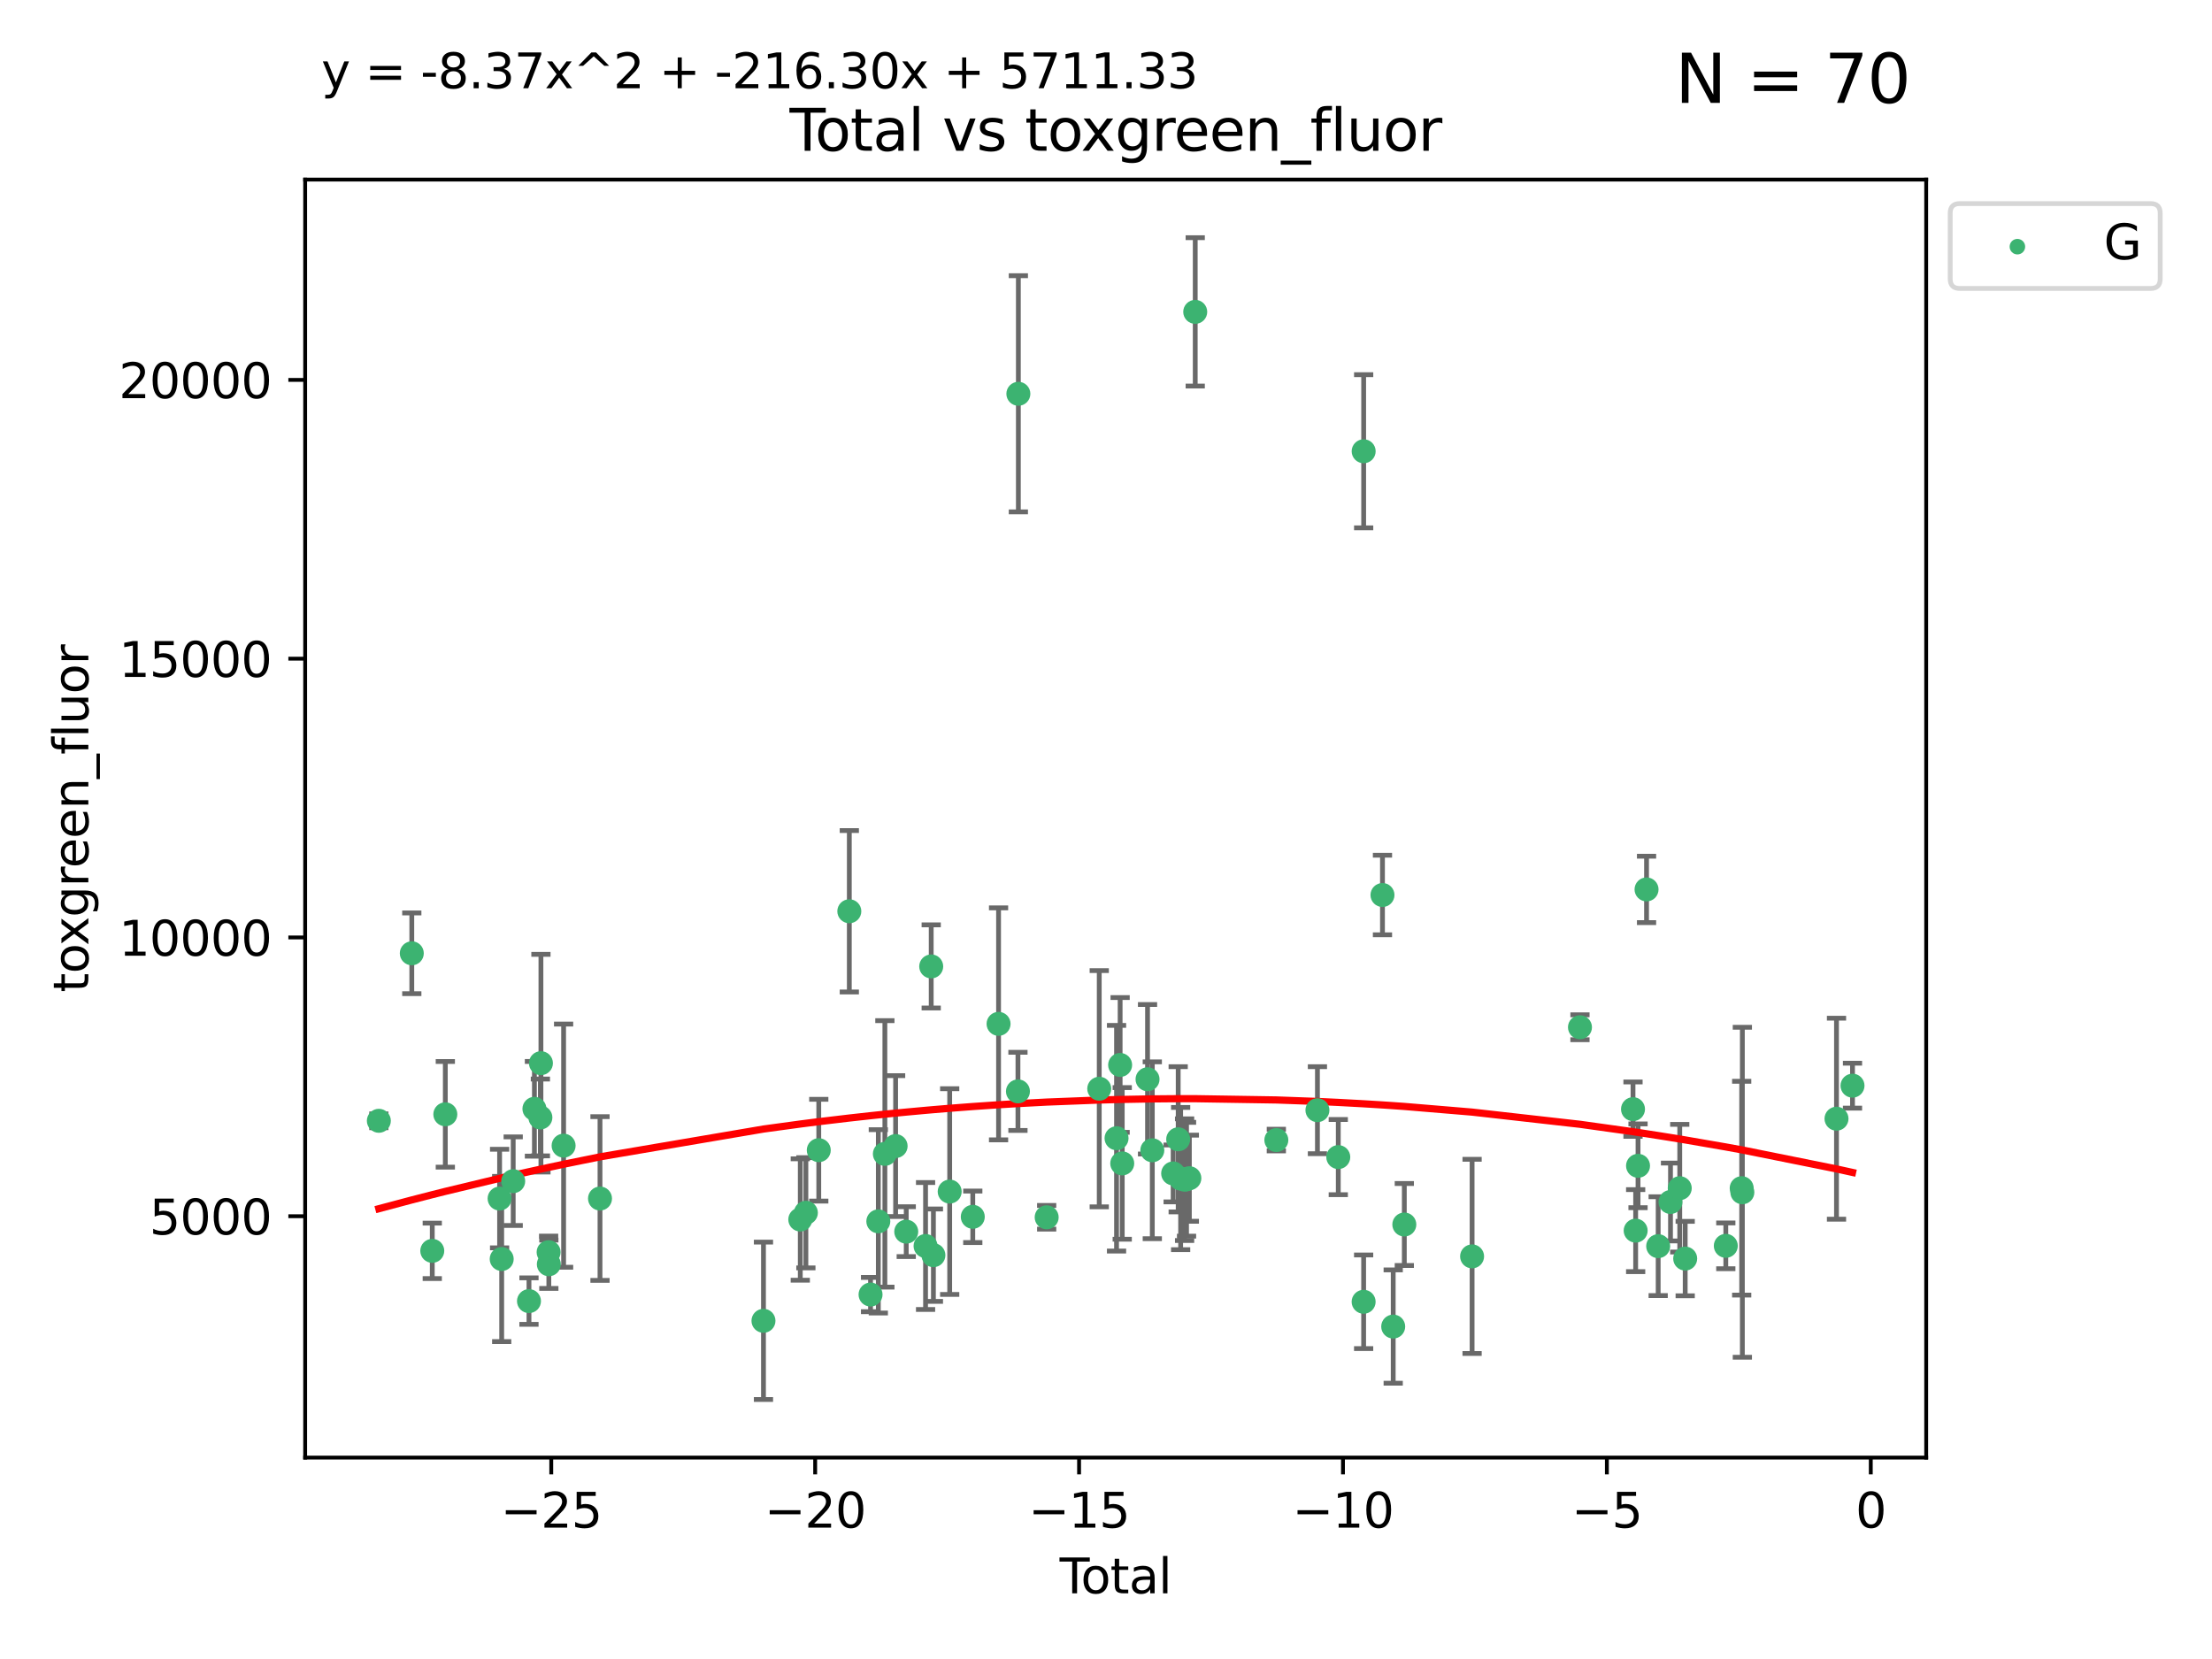 <?xml version="1.0" encoding="utf-8" standalone="no"?>
<!DOCTYPE svg PUBLIC "-//W3C//DTD SVG 1.1//EN"
  "http://www.w3.org/Graphics/SVG/1.1/DTD/svg11.dtd">
<svg xmlns:xlink="http://www.w3.org/1999/xlink" width="460.8pt" height="345.6pt" viewBox="0 0 460.8 345.6" xmlns="http://www.w3.org/2000/svg" version="1.1">
 <defs>
  <style type="text/css">*{stroke-linejoin: round; stroke-linecap: butt}</style>
 </defs>
 <g id="figure_1">
  <g id="patch_1">
   <path d="M 0 345.6 
L 460.8 345.6 
L 460.8 0 
L 0 0 
z
" style="fill: #ffffff"/>
  </g>
  <g id="axes_1">
   <g id="patch_2">
    <path d="M 63.571 303.64 
L 401.26 303.64 
L 401.26 37.411 
L 63.571 37.411 
z
" style="fill: #ffffff"/>
   </g>
   <g id="PathCollection_1">
    <defs>
     <path id="m4eeff8c866" d="M 0 1.118 
C 0.297 1.118 0.581 1 0.791 0.791 
C 1 0.581 1.118 0.297 1.118 0 
C 1.118 -0.297 1 -0.581 0.791 -0.791 
C 0.581 -1 0.297 -1.118 0 -1.118 
C -0.297 -1.118 -0.581 -1 -0.791 -0.791 
C -1 -0.581 -1.118 -0.297 -1.118 0 
C -1.118 0.297 -1 0.581 -0.791 0.791 
C -0.581 1 -0.297 1.118 0 1.118 
z
" style="stroke: #3cb371"/>
    </defs>
    <g clip-path="url(#p0b04c824bd)">
     <use xlink:href="#m4eeff8c866" x="78.921" y="233.482" style="fill: #3cb371; stroke: #3cb371"/>
     <use xlink:href="#m4eeff8c866" x="85.785" y="198.589" style="fill: #3cb371; stroke: #3cb371"/>
     <use xlink:href="#m4eeff8c866" x="90.049" y="260.576" style="fill: #3cb371; stroke: #3cb371"/>
     <use xlink:href="#m4eeff8c866" x="92.769" y="232.132" style="fill: #3cb371; stroke: #3cb371"/>
     <use xlink:href="#m4eeff8c866" x="104.076" y="249.68" style="fill: #3cb371; stroke: #3cb371"/>
     <use xlink:href="#m4eeff8c866" x="104.513" y="262.275" style="fill: #3cb371; stroke: #3cb371"/>
     <use xlink:href="#m4eeff8c866" x="106.91" y="246.059" style="fill: #3cb371; stroke: #3cb371"/>
     <use xlink:href="#m4eeff8c866" x="110.196" y="271.044" style="fill: #3cb371; stroke: #3cb371"/>
     <use xlink:href="#m4eeff8c866" x="111.331" y="230.985" style="fill: #3cb371; stroke: #3cb371"/>
     <use xlink:href="#m4eeff8c866" x="112.572" y="232.789" style="fill: #3cb371; stroke: #3cb371"/>
     <use xlink:href="#m4eeff8c866" x="112.686" y="221.478" style="fill: #3cb371; stroke: #3cb371"/>
     <use xlink:href="#m4eeff8c866" x="114.287" y="260.852" style="fill: #3cb371; stroke: #3cb371"/>
     <use xlink:href="#m4eeff8c866" x="114.333" y="263.367" style="fill: #3cb371; stroke: #3cb371"/>
     <use xlink:href="#m4eeff8c866" x="117.409" y="238.659" style="fill: #3cb371; stroke: #3cb371"/>
     <use xlink:href="#m4eeff8c866" x="124.992" y="249.676" style="fill: #3cb371; stroke: #3cb371"/>
     <use xlink:href="#m4eeff8c866" x="159.045" y="275.148" style="fill: #3cb371; stroke: #3cb371"/>
     <use xlink:href="#m4eeff8c866" x="166.713" y="254.048" style="fill: #3cb371; stroke: #3cb371"/>
     <use xlink:href="#m4eeff8c866" x="167.88" y="252.641" style="fill: #3cb371; stroke: #3cb371"/>
     <use xlink:href="#m4eeff8c866" x="170.565" y="239.605" style="fill: #3cb371; stroke: #3cb371"/>
     <use xlink:href="#m4eeff8c866" x="176.928" y="189.833" style="fill: #3cb371; stroke: #3cb371"/>
     <use xlink:href="#m4eeff8c866" x="181.351" y="269.678" style="fill: #3cb371; stroke: #3cb371"/>
     <use xlink:href="#m4eeff8c866" x="182.971" y="254.428" style="fill: #3cb371; stroke: #3cb371"/>
     <use xlink:href="#m4eeff8c866" x="184.336" y="240.374" style="fill: #3cb371; stroke: #3cb371"/>
     <use xlink:href="#m4eeff8c866" x="186.574" y="238.748" style="fill: #3cb371; stroke: #3cb371"/>
     <use xlink:href="#m4eeff8c866" x="188.787" y="256.574" style="fill: #3cb371; stroke: #3cb371"/>
     <use xlink:href="#m4eeff8c866" x="192.812" y="259.566" style="fill: #3cb371; stroke: #3cb371"/>
     <use xlink:href="#m4eeff8c866" x="193.988" y="201.325" style="fill: #3cb371; stroke: #3cb371"/>
     <use xlink:href="#m4eeff8c866" x="194.447" y="261.478" style="fill: #3cb371; stroke: #3cb371"/>
     <use xlink:href="#m4eeff8c866" x="197.837" y="248.227" style="fill: #3cb371; stroke: #3cb371"/>
     <use xlink:href="#m4eeff8c866" x="202.649" y="253.484" style="fill: #3cb371; stroke: #3cb371"/>
     <use xlink:href="#m4eeff8c866" x="208.019" y="213.288" style="fill: #3cb371; stroke: #3cb371"/>
     <use xlink:href="#m4eeff8c866" x="212.057" y="227.355" style="fill: #3cb371; stroke: #3cb371"/>
     <use xlink:href="#m4eeff8c866" x="212.144" y="82.034" style="fill: #3cb371; stroke: #3cb371"/>
     <use xlink:href="#m4eeff8c866" x="218.04" y="253.586" style="fill: #3cb371; stroke: #3cb371"/>
     <use xlink:href="#m4eeff8c866" x="228.993" y="226.801" style="fill: #3cb371; stroke: #3cb371"/>
     <use xlink:href="#m4eeff8c866" x="232.596" y="237.114" style="fill: #3cb371; stroke: #3cb371"/>
     <use xlink:href="#m4eeff8c866" x="233.343" y="221.848" style="fill: #3cb371; stroke: #3cb371"/>
     <use xlink:href="#m4eeff8c866" x="233.781" y="242.359" style="fill: #3cb371; stroke: #3cb371"/>
     <use xlink:href="#m4eeff8c866" x="239.053" y="224.828" style="fill: #3cb371; stroke: #3cb371"/>
     <use xlink:href="#m4eeff8c866" x="240.046" y="239.626" style="fill: #3cb371; stroke: #3cb371"/>
     <use xlink:href="#m4eeff8c866" x="244.39" y="244.445" style="fill: #3cb371; stroke: #3cb371"/>
     <use xlink:href="#m4eeff8c866" x="245.439" y="237.336" style="fill: #3cb371; stroke: #3cb371"/>
     <use xlink:href="#m4eeff8c866" x="245.949" y="245.516" style="fill: #3cb371; stroke: #3cb371"/>
     <use xlink:href="#m4eeff8c866" x="246.773" y="245.747" style="fill: #3cb371; stroke: #3cb371"/>
     <use xlink:href="#m4eeff8c866" x="247.177" y="245.659" style="fill: #3cb371; stroke: #3cb371"/>
     <use xlink:href="#m4eeff8c866" x="247.765" y="245.441" style="fill: #3cb371; stroke: #3cb371"/>
     <use xlink:href="#m4eeff8c866" x="248.988" y="64.967" style="fill: #3cb371; stroke: #3cb371"/>
     <use xlink:href="#m4eeff8c866" x="265.884" y="237.492" style="fill: #3cb371; stroke: #3cb371"/>
     <use xlink:href="#m4eeff8c866" x="274.445" y="231.271" style="fill: #3cb371; stroke: #3cb371"/>
     <use xlink:href="#m4eeff8c866" x="278.788" y="241.044" style="fill: #3cb371; stroke: #3cb371"/>
     <use xlink:href="#m4eeff8c866" x="284.07" y="271.184" style="fill: #3cb371; stroke: #3cb371"/>
     <use xlink:href="#m4eeff8c866" x="284.076" y="94.006" style="fill: #3cb371; stroke: #3cb371"/>
     <use xlink:href="#m4eeff8c866" x="287.995" y="186.447" style="fill: #3cb371; stroke: #3cb371"/>
     <use xlink:href="#m4eeff8c866" x="290.231" y="276.348" style="fill: #3cb371; stroke: #3cb371"/>
     <use xlink:href="#m4eeff8c866" x="292.545" y="255.088" style="fill: #3cb371; stroke: #3cb371"/>
     <use xlink:href="#m4eeff8c866" x="306.664" y="261.727" style="fill: #3cb371; stroke: #3cb371"/>
     <use xlink:href="#m4eeff8c866" x="329.136" y="213.997" style="fill: #3cb371; stroke: #3cb371"/>
     <use xlink:href="#m4eeff8c866" x="340.185" y="231.055" style="fill: #3cb371; stroke: #3cb371"/>
     <use xlink:href="#m4eeff8c866" x="340.737" y="256.363" style="fill: #3cb371; stroke: #3cb371"/>
     <use xlink:href="#m4eeff8c866" x="341.232" y="242.857" style="fill: #3cb371; stroke: #3cb371"/>
     <use xlink:href="#m4eeff8c866" x="343.005" y="185.281" style="fill: #3cb371; stroke: #3cb371"/>
     <use xlink:href="#m4eeff8c866" x="345.43" y="259.599" style="fill: #3cb371; stroke: #3cb371"/>
     <use xlink:href="#m4eeff8c866" x="347.996" y="250.396" style="fill: #3cb371; stroke: #3cb371"/>
     <use xlink:href="#m4eeff8c866" x="349.922" y="247.523" style="fill: #3cb371; stroke: #3cb371"/>
     <use xlink:href="#m4eeff8c866" x="351.057" y="262.184" style="fill: #3cb371; stroke: #3cb371"/>
     <use xlink:href="#m4eeff8c866" x="359.517" y="259.531" style="fill: #3cb371; stroke: #3cb371"/>
     <use xlink:href="#m4eeff8c866" x="362.826" y="247.521" style="fill: #3cb371; stroke: #3cb371"/>
     <use xlink:href="#m4eeff8c866" x="362.965" y="248.374" style="fill: #3cb371; stroke: #3cb371"/>
     <use xlink:href="#m4eeff8c866" x="382.576" y="233.046" style="fill: #3cb371; stroke: #3cb371"/>
     <use xlink:href="#m4eeff8c866" x="385.911" y="226.164" style="fill: #3cb371; stroke: #3cb371"/>
    </g>
   </g>
   <g id="matplotlib.axis_1">
    <g id="xtick_1">
     <g id="line2d_1">
      <defs>
       <path id="mefb8cd6e1a" d="M 0 0 
L 0 3.5 
" style="stroke: #000000; stroke-width: 0.8"/>
      </defs>
      <g>
       <use xlink:href="#mefb8cd6e1a" x="114.838" y="303.64" style="stroke: #000000; stroke-width: 0.8"/>
      </g>
     </g>
     <g id="text_1">
      <!-- −25 -->
      <g transform="translate(104.285 318.238)scale(0.1 -0.1)">
       <defs>
        <path id="DejaVuSans-2212" d="M 678 2272 
L 4684 2272 
L 4684 1741 
L 678 1741 
L 678 2272 
z
" transform="scale(0.016)"/>
        <path id="DejaVuSans-32" d="M 1228 531 
L 3431 531 
L 3431 0 
L 469 0 
L 469 531 
Q 828 903 1448 1529 
Q 2069 2156 2228 2338 
Q 2531 2678 2651 2914 
Q 2772 3150 2772 3378 
Q 2772 3750 2511 3984 
Q 2250 4219 1831 4219 
Q 1534 4219 1204 4116 
Q 875 4013 500 3803 
L 500 4441 
Q 881 4594 1212 4672 
Q 1544 4750 1819 4750 
Q 2544 4750 2975 4387 
Q 3406 4025 3406 3419 
Q 3406 3131 3298 2873 
Q 3191 2616 2906 2266 
Q 2828 2175 2409 1742 
Q 1991 1309 1228 531 
z
" transform="scale(0.016)"/>
        <path id="DejaVuSans-35" d="M 691 4666 
L 3169 4666 
L 3169 4134 
L 1269 4134 
L 1269 2991 
Q 1406 3038 1543 3061 
Q 1681 3084 1819 3084 
Q 2600 3084 3056 2656 
Q 3513 2228 3513 1497 
Q 3513 744 3044 326 
Q 2575 -91 1722 -91 
Q 1428 -91 1123 -41 
Q 819 9 494 109 
L 494 744 
Q 775 591 1075 516 
Q 1375 441 1709 441 
Q 2250 441 2565 725 
Q 2881 1009 2881 1497 
Q 2881 1984 2565 2268 
Q 2250 2553 1709 2553 
Q 1456 2553 1204 2497 
Q 953 2441 691 2322 
L 691 4666 
z
" transform="scale(0.016)"/>
       </defs>
       <use xlink:href="#DejaVuSans-2212"/>
       <use xlink:href="#DejaVuSans-32" x="83.789"/>
       <use xlink:href="#DejaVuSans-35" x="147.412"/>
      </g>
     </g>
    </g>
    <g id="xtick_2">
     <g id="line2d_2">
      <g>
       <use xlink:href="#mefb8cd6e1a" x="169.814" y="303.64" style="stroke: #000000; stroke-width: 0.8"/>
      </g>
     </g>
     <g id="text_2">
      <!-- −20 -->
      <g transform="translate(159.261 318.238)scale(0.1 -0.1)">
       <defs>
        <path id="DejaVuSans-30" d="M 2034 4250 
Q 1547 4250 1301 3770 
Q 1056 3291 1056 2328 
Q 1056 1369 1301 889 
Q 1547 409 2034 409 
Q 2525 409 2770 889 
Q 3016 1369 3016 2328 
Q 3016 3291 2770 3770 
Q 2525 4250 2034 4250 
z
M 2034 4750 
Q 2819 4750 3233 4129 
Q 3647 3509 3647 2328 
Q 3647 1150 3233 529 
Q 2819 -91 2034 -91 
Q 1250 -91 836 529 
Q 422 1150 422 2328 
Q 422 3509 836 4129 
Q 1250 4750 2034 4750 
z
" transform="scale(0.016)"/>
       </defs>
       <use xlink:href="#DejaVuSans-2212"/>
       <use xlink:href="#DejaVuSans-32" x="83.789"/>
       <use xlink:href="#DejaVuSans-30" x="147.412"/>
      </g>
     </g>
    </g>
    <g id="xtick_3">
     <g id="line2d_3">
      <g>
       <use xlink:href="#mefb8cd6e1a" x="224.79" y="303.64" style="stroke: #000000; stroke-width: 0.8"/>
      </g>
     </g>
     <g id="text_3">
      <!-- −15 -->
      <g transform="translate(214.237 318.238)scale(0.1 -0.1)">
       <defs>
        <path id="DejaVuSans-31" d="M 794 531 
L 1825 531 
L 1825 4091 
L 703 3866 
L 703 4441 
L 1819 4666 
L 2450 4666 
L 2450 531 
L 3481 531 
L 3481 0 
L 794 0 
L 794 531 
z
" transform="scale(0.016)"/>
       </defs>
       <use xlink:href="#DejaVuSans-2212"/>
       <use xlink:href="#DejaVuSans-31" x="83.789"/>
       <use xlink:href="#DejaVuSans-35" x="147.412"/>
      </g>
     </g>
    </g>
    <g id="xtick_4">
     <g id="line2d_4">
      <g>
       <use xlink:href="#mefb8cd6e1a" x="279.766" y="303.64" style="stroke: #000000; stroke-width: 0.8"/>
      </g>
     </g>
     <g id="text_4">
      <!-- −10 -->
      <g transform="translate(269.214 318.238)scale(0.1 -0.1)">
       <use xlink:href="#DejaVuSans-2212"/>
       <use xlink:href="#DejaVuSans-31" x="83.789"/>
       <use xlink:href="#DejaVuSans-30" x="147.412"/>
      </g>
     </g>
    </g>
    <g id="xtick_5">
     <g id="line2d_5">
      <g>
       <use xlink:href="#mefb8cd6e1a" x="334.742" y="303.64" style="stroke: #000000; stroke-width: 0.8"/>
      </g>
     </g>
     <g id="text_5">
      <!-- −5 -->
      <g transform="translate(327.371 318.238)scale(0.1 -0.1)">
       <use xlink:href="#DejaVuSans-2212"/>
       <use xlink:href="#DejaVuSans-35" x="83.789"/>
      </g>
     </g>
    </g>
    <g id="xtick_6">
     <g id="line2d_6">
      <g>
       <use xlink:href="#mefb8cd6e1a" x="389.718" y="303.64" style="stroke: #000000; stroke-width: 0.8"/>
      </g>
     </g>
     <g id="text_6">
      <!-- 0 -->
      <g transform="translate(386.537 318.238)scale(0.1 -0.1)">
       <use xlink:href="#DejaVuSans-30"/>
      </g>
     </g>
    </g>
    <g id="text_7">
     <!-- Total -->
     <g transform="translate(220.739 331.917)scale(0.1 -0.1)">
      <defs>
       <path id="DejaVuSans-54" d="M -19 4666 
L 3928 4666 
L 3928 4134 
L 2272 4134 
L 2272 0 
L 1638 0 
L 1638 4134 
L -19 4134 
L -19 4666 
z
" transform="scale(0.016)"/>
       <path id="DejaVuSans-6f" d="M 1959 3097 
Q 1497 3097 1228 2736 
Q 959 2375 959 1747 
Q 959 1119 1226 758 
Q 1494 397 1959 397 
Q 2419 397 2687 759 
Q 2956 1122 2956 1747 
Q 2956 2369 2687 2733 
Q 2419 3097 1959 3097 
z
M 1959 3584 
Q 2709 3584 3137 3096 
Q 3566 2609 3566 1747 
Q 3566 888 3137 398 
Q 2709 -91 1959 -91 
Q 1206 -91 779 398 
Q 353 888 353 1747 
Q 353 2609 779 3096 
Q 1206 3584 1959 3584 
z
" transform="scale(0.016)"/>
       <path id="DejaVuSans-74" d="M 1172 4494 
L 1172 3500 
L 2356 3500 
L 2356 3053 
L 1172 3053 
L 1172 1153 
Q 1172 725 1289 603 
Q 1406 481 1766 481 
L 2356 481 
L 2356 0 
L 1766 0 
Q 1100 0 847 248 
Q 594 497 594 1153 
L 594 3053 
L 172 3053 
L 172 3500 
L 594 3500 
L 594 4494 
L 1172 4494 
z
" transform="scale(0.016)"/>
       <path id="DejaVuSans-61" d="M 2194 1759 
Q 1497 1759 1228 1600 
Q 959 1441 959 1056 
Q 959 750 1161 570 
Q 1363 391 1709 391 
Q 2188 391 2477 730 
Q 2766 1069 2766 1631 
L 2766 1759 
L 2194 1759 
z
M 3341 1997 
L 3341 0 
L 2766 0 
L 2766 531 
Q 2569 213 2275 61 
Q 1981 -91 1556 -91 
Q 1019 -91 701 211 
Q 384 513 384 1019 
Q 384 1609 779 1909 
Q 1175 2209 1959 2209 
L 2766 2209 
L 2766 2266 
Q 2766 2663 2505 2880 
Q 2244 3097 1772 3097 
Q 1472 3097 1187 3025 
Q 903 2953 641 2809 
L 641 3341 
Q 956 3463 1253 3523 
Q 1550 3584 1831 3584 
Q 2591 3584 2966 3190 
Q 3341 2797 3341 1997 
z
" transform="scale(0.016)"/>
       <path id="DejaVuSans-6c" d="M 603 4863 
L 1178 4863 
L 1178 0 
L 603 0 
L 603 4863 
z
" transform="scale(0.016)"/>
      </defs>
      <use xlink:href="#DejaVuSans-54"/>
      <use xlink:href="#DejaVuSans-6f" x="44.084"/>
      <use xlink:href="#DejaVuSans-74" x="105.266"/>
      <use xlink:href="#DejaVuSans-61" x="144.475"/>
      <use xlink:href="#DejaVuSans-6c" x="205.754"/>
     </g>
    </g>
   </g>
   <g id="matplotlib.axis_2">
    <g id="ytick_1">
     <g id="line2d_7">
      <defs>
       <path id="m3e2ed4d5fd" d="M 0 0 
L -3.5 0 
" style="stroke: #000000; stroke-width: 0.8"/>
      </defs>
      <g>
       <use xlink:href="#m3e2ed4d5fd" x="63.571" y="253.36" style="stroke: #000000; stroke-width: 0.8"/>
      </g>
     </g>
     <g id="text_8">
      <!-- 5000 -->
      <g transform="translate(31.121 257.159)scale(0.1 -0.1)">
       <use xlink:href="#DejaVuSans-35"/>
       <use xlink:href="#DejaVuSans-30" x="63.623"/>
       <use xlink:href="#DejaVuSans-30" x="127.246"/>
       <use xlink:href="#DejaVuSans-30" x="190.869"/>
      </g>
     </g>
    </g>
    <g id="ytick_2">
     <g id="line2d_8">
      <g>
       <use xlink:href="#m3e2ed4d5fd" x="63.571" y="195.287" style="stroke: #000000; stroke-width: 0.8"/>
      </g>
     </g>
     <g id="text_9">
      <!-- 10000 -->
      <g transform="translate(24.759 199.086)scale(0.1 -0.1)">
       <use xlink:href="#DejaVuSans-31"/>
       <use xlink:href="#DejaVuSans-30" x="63.623"/>
       <use xlink:href="#DejaVuSans-30" x="127.246"/>
       <use xlink:href="#DejaVuSans-30" x="190.869"/>
       <use xlink:href="#DejaVuSans-30" x="254.492"/>
      </g>
     </g>
    </g>
    <g id="ytick_3">
     <g id="line2d_9">
      <g>
       <use xlink:href="#m3e2ed4d5fd" x="63.571" y="137.214" style="stroke: #000000; stroke-width: 0.8"/>
      </g>
     </g>
     <g id="text_10">
      <!-- 15000 -->
      <g transform="translate(24.759 141.014)scale(0.1 -0.1)">
       <use xlink:href="#DejaVuSans-31"/>
       <use xlink:href="#DejaVuSans-35" x="63.623"/>
       <use xlink:href="#DejaVuSans-30" x="127.246"/>
       <use xlink:href="#DejaVuSans-30" x="190.869"/>
       <use xlink:href="#DejaVuSans-30" x="254.492"/>
      </g>
     </g>
    </g>
    <g id="ytick_4">
     <g id="line2d_10">
      <g>
       <use xlink:href="#m3e2ed4d5fd" x="63.571" y="79.142" style="stroke: #000000; stroke-width: 0.8"/>
      </g>
     </g>
     <g id="text_11">
      <!-- 20000 -->
      <g transform="translate(24.759 82.941)scale(0.1 -0.1)">
       <use xlink:href="#DejaVuSans-32"/>
       <use xlink:href="#DejaVuSans-30" x="63.623"/>
       <use xlink:href="#DejaVuSans-30" x="127.246"/>
       <use xlink:href="#DejaVuSans-30" x="190.869"/>
       <use xlink:href="#DejaVuSans-30" x="254.492"/>
      </g>
     </g>
    </g>
    <g id="text_12">
     <!-- toxgreen_fluor -->
     <g transform="translate(18.401 206.72)rotate(-90)scale(0.1 -0.1)">
      <defs>
       <path id="DejaVuSans-78" d="M 3513 3500 
L 2247 1797 
L 3578 0 
L 2900 0 
L 1881 1375 
L 863 0 
L 184 0 
L 1544 1831 
L 300 3500 
L 978 3500 
L 1906 2253 
L 2834 3500 
L 3513 3500 
z
" transform="scale(0.016)"/>
       <path id="DejaVuSans-67" d="M 2906 1791 
Q 2906 2416 2648 2759 
Q 2391 3103 1925 3103 
Q 1463 3103 1205 2759 
Q 947 2416 947 1791 
Q 947 1169 1205 825 
Q 1463 481 1925 481 
Q 2391 481 2648 825 
Q 2906 1169 2906 1791 
z
M 3481 434 
Q 3481 -459 3084 -895 
Q 2688 -1331 1869 -1331 
Q 1566 -1331 1297 -1286 
Q 1028 -1241 775 -1147 
L 775 -588 
Q 1028 -725 1275 -790 
Q 1522 -856 1778 -856 
Q 2344 -856 2625 -561 
Q 2906 -266 2906 331 
L 2906 616 
Q 2728 306 2450 153 
Q 2172 0 1784 0 
Q 1141 0 747 490 
Q 353 981 353 1791 
Q 353 2603 747 3093 
Q 1141 3584 1784 3584 
Q 2172 3584 2450 3431 
Q 2728 3278 2906 2969 
L 2906 3500 
L 3481 3500 
L 3481 434 
z
" transform="scale(0.016)"/>
       <path id="DejaVuSans-72" d="M 2631 2963 
Q 2534 3019 2420 3045 
Q 2306 3072 2169 3072 
Q 1681 3072 1420 2755 
Q 1159 2438 1159 1844 
L 1159 0 
L 581 0 
L 581 3500 
L 1159 3500 
L 1159 2956 
Q 1341 3275 1631 3429 
Q 1922 3584 2338 3584 
Q 2397 3584 2469 3576 
Q 2541 3569 2628 3553 
L 2631 2963 
z
" transform="scale(0.016)"/>
       <path id="DejaVuSans-65" d="M 3597 1894 
L 3597 1613 
L 953 1613 
Q 991 1019 1311 708 
Q 1631 397 2203 397 
Q 2534 397 2845 478 
Q 3156 559 3463 722 
L 3463 178 
Q 3153 47 2828 -22 
Q 2503 -91 2169 -91 
Q 1331 -91 842 396 
Q 353 884 353 1716 
Q 353 2575 817 3079 
Q 1281 3584 2069 3584 
Q 2775 3584 3186 3129 
Q 3597 2675 3597 1894 
z
M 3022 2063 
Q 3016 2534 2758 2815 
Q 2500 3097 2075 3097 
Q 1594 3097 1305 2825 
Q 1016 2553 972 2059 
L 3022 2063 
z
" transform="scale(0.016)"/>
       <path id="DejaVuSans-6e" d="M 3513 2113 
L 3513 0 
L 2938 0 
L 2938 2094 
Q 2938 2591 2744 2837 
Q 2550 3084 2163 3084 
Q 1697 3084 1428 2787 
Q 1159 2491 1159 1978 
L 1159 0 
L 581 0 
L 581 3500 
L 1159 3500 
L 1159 2956 
Q 1366 3272 1645 3428 
Q 1925 3584 2291 3584 
Q 2894 3584 3203 3211 
Q 3513 2838 3513 2113 
z
" transform="scale(0.016)"/>
       <path id="DejaVuSans-5f" d="M 3263 -1063 
L 3263 -1509 
L -63 -1509 
L -63 -1063 
L 3263 -1063 
z
" transform="scale(0.016)"/>
       <path id="DejaVuSans-66" d="M 2375 4863 
L 2375 4384 
L 1825 4384 
Q 1516 4384 1395 4259 
Q 1275 4134 1275 3809 
L 1275 3500 
L 2222 3500 
L 2222 3053 
L 1275 3053 
L 1275 0 
L 697 0 
L 697 3053 
L 147 3053 
L 147 3500 
L 697 3500 
L 697 3744 
Q 697 4328 969 4595 
Q 1241 4863 1831 4863 
L 2375 4863 
z
" transform="scale(0.016)"/>
       <path id="DejaVuSans-75" d="M 544 1381 
L 544 3500 
L 1119 3500 
L 1119 1403 
Q 1119 906 1312 657 
Q 1506 409 1894 409 
Q 2359 409 2629 706 
Q 2900 1003 2900 1516 
L 2900 3500 
L 3475 3500 
L 3475 0 
L 2900 0 
L 2900 538 
Q 2691 219 2414 64 
Q 2138 -91 1772 -91 
Q 1169 -91 856 284 
Q 544 659 544 1381 
z
M 1991 3584 
L 1991 3584 
z
" transform="scale(0.016)"/>
      </defs>
      <use xlink:href="#DejaVuSans-74"/>
      <use xlink:href="#DejaVuSans-6f" x="39.209"/>
      <use xlink:href="#DejaVuSans-78" x="97.266"/>
      <use xlink:href="#DejaVuSans-67" x="156.445"/>
      <use xlink:href="#DejaVuSans-72" x="219.922"/>
      <use xlink:href="#DejaVuSans-65" x="258.785"/>
      <use xlink:href="#DejaVuSans-65" x="320.309"/>
      <use xlink:href="#DejaVuSans-6e" x="381.832"/>
      <use xlink:href="#DejaVuSans-5f" x="445.211"/>
      <use xlink:href="#DejaVuSans-66" x="495.211"/>
      <use xlink:href="#DejaVuSans-6c" x="530.416"/>
      <use xlink:href="#DejaVuSans-75" x="558.199"/>
      <use xlink:href="#DejaVuSans-6f" x="621.578"/>
      <use xlink:href="#DejaVuSans-72" x="682.76"/>
     </g>
    </g>
   </g>
   <g id="LineCollection_1">
    <path d="M 78.921 234.926 
L 78.921 232.037 
" clip-path="url(#p0b04c824bd)" style="fill: none; stroke: #696969"/>
    <path d="M 85.785 206.994 
L 85.785 190.183 
" clip-path="url(#p0b04c824bd)" style="fill: none; stroke: #696969"/>
    <path d="M 90.049 266.352 
L 90.049 254.8 
" clip-path="url(#p0b04c824bd)" style="fill: none; stroke: #696969"/>
    <path d="M 92.769 243.133 
L 92.769 221.132 
" clip-path="url(#p0b04c824bd)" style="fill: none; stroke: #696969"/>
    <path d="M 104.076 259.95 
L 104.076 239.41 
" clip-path="url(#p0b04c824bd)" style="fill: none; stroke: #696969"/>
    <path d="M 104.513 279.48 
L 104.513 245.069 
" clip-path="url(#p0b04c824bd)" style="fill: none; stroke: #696969"/>
    <path d="M 106.91 255.286 
L 106.91 236.832 
" clip-path="url(#p0b04c824bd)" style="fill: none; stroke: #696969"/>
    <path d="M 110.196 275.884 
L 110.196 266.205 
" clip-path="url(#p0b04c824bd)" style="fill: none; stroke: #696969"/>
    <path d="M 111.331 240.846 
L 111.331 221.123 
" clip-path="url(#p0b04c824bd)" style="fill: none; stroke: #696969"/>
    <path d="M 112.572 240.792 
L 112.572 224.785 
" clip-path="url(#p0b04c824bd)" style="fill: none; stroke: #696969"/>
    <path d="M 112.686 244.149 
L 112.686 198.806 
" clip-path="url(#p0b04c824bd)" style="fill: none; stroke: #696969"/>
    <path d="M 114.287 264.204 
L 114.287 257.5 
" clip-path="url(#p0b04c824bd)" style="fill: none; stroke: #696969"/>
    <path d="M 114.333 268.398 
L 114.333 258.336 
" clip-path="url(#p0b04c824bd)" style="fill: none; stroke: #696969"/>
    <path d="M 117.409 263.987 
L 117.409 213.332 
" clip-path="url(#p0b04c824bd)" style="fill: none; stroke: #696969"/>
    <path d="M 124.992 266.733 
L 124.992 232.618 
" clip-path="url(#p0b04c824bd)" style="fill: none; stroke: #696969"/>
    <path d="M 159.045 291.539 
L 159.045 258.758 
" clip-path="url(#p0b04c824bd)" style="fill: none; stroke: #696969"/>
    <path d="M 166.713 266.69 
L 166.713 241.405 
" clip-path="url(#p0b04c824bd)" style="fill: none; stroke: #696969"/>
    <path d="M 167.88 264.126 
L 167.88 241.156 
" clip-path="url(#p0b04c824bd)" style="fill: none; stroke: #696969"/>
    <path d="M 170.565 250.208 
L 170.565 229.002 
" clip-path="url(#p0b04c824bd)" style="fill: none; stroke: #696969"/>
    <path d="M 176.928 206.647 
L 176.928 173.02 
" clip-path="url(#p0b04c824bd)" style="fill: none; stroke: #696969"/>
    <path d="M 181.351 273.247 
L 181.351 266.109 
" clip-path="url(#p0b04c824bd)" style="fill: none; stroke: #696969"/>
    <path d="M 182.971 273.524 
L 182.971 235.332 
" clip-path="url(#p0b04c824bd)" style="fill: none; stroke: #696969"/>
    <path d="M 184.336 268.128 
L 184.336 212.621 
" clip-path="url(#p0b04c824bd)" style="fill: none; stroke: #696969"/>
    <path d="M 186.574 253.422 
L 186.574 224.074 
" clip-path="url(#p0b04c824bd)" style="fill: none; stroke: #696969"/>
    <path d="M 188.787 261.766 
L 188.787 251.381 
" clip-path="url(#p0b04c824bd)" style="fill: none; stroke: #696969"/>
    <path d="M 192.812 272.787 
L 192.812 246.345 
" clip-path="url(#p0b04c824bd)" style="fill: none; stroke: #696969"/>
    <path d="M 193.988 209.985 
L 193.988 192.665 
" clip-path="url(#p0b04c824bd)" style="fill: none; stroke: #696969"/>
    <path d="M 194.447 271.103 
L 194.447 251.854 
" clip-path="url(#p0b04c824bd)" style="fill: none; stroke: #696969"/>
    <path d="M 197.837 269.655 
L 197.837 226.8 
" clip-path="url(#p0b04c824bd)" style="fill: none; stroke: #696969"/>
    <path d="M 202.649 258.847 
L 202.649 248.121 
" clip-path="url(#p0b04c824bd)" style="fill: none; stroke: #696969"/>
    <path d="M 208.019 237.453 
L 208.019 189.124 
" clip-path="url(#p0b04c824bd)" style="fill: none; stroke: #696969"/>
    <path d="M 212.057 235.496 
L 212.057 219.213 
" clip-path="url(#p0b04c824bd)" style="fill: none; stroke: #696969"/>
    <path d="M 212.144 106.635 
L 212.144 57.433 
" clip-path="url(#p0b04c824bd)" style="fill: none; stroke: #696969"/>
    <path d="M 218.04 256.053 
L 218.04 251.119 
" clip-path="url(#p0b04c824bd)" style="fill: none; stroke: #696969"/>
    <path d="M 228.993 251.409 
L 228.993 202.193 
" clip-path="url(#p0b04c824bd)" style="fill: none; stroke: #696969"/>
    <path d="M 232.596 260.618 
L 232.596 213.61 
" clip-path="url(#p0b04c824bd)" style="fill: none; stroke: #696969"/>
    <path d="M 233.343 235.889 
L 233.343 207.808 
" clip-path="url(#p0b04c824bd)" style="fill: none; stroke: #696969"/>
    <path d="M 233.781 258.152 
L 233.781 226.566 
" clip-path="url(#p0b04c824bd)" style="fill: none; stroke: #696969"/>
    <path d="M 239.053 240.398 
L 239.053 209.258 
" clip-path="url(#p0b04c824bd)" style="fill: none; stroke: #696969"/>
    <path d="M 240.046 258.046 
L 240.046 221.206 
" clip-path="url(#p0b04c824bd)" style="fill: none; stroke: #696969"/>
    <path d="M 244.39 250.373 
L 244.39 238.518 
" clip-path="url(#p0b04c824bd)" style="fill: none; stroke: #696969"/>
    <path d="M 245.439 252.46 
L 245.439 222.212 
" clip-path="url(#p0b04c824bd)" style="fill: none; stroke: #696969"/>
    <path d="M 245.949 260.33 
L 245.949 230.703 
" clip-path="url(#p0b04c824bd)" style="fill: none; stroke: #696969"/>
    <path d="M 246.773 258.42 
L 246.773 233.075 
" clip-path="url(#p0b04c824bd)" style="fill: none; stroke: #696969"/>
    <path d="M 247.177 257.517 
L 247.177 233.802 
" clip-path="url(#p0b04c824bd)" style="fill: none; stroke: #696969"/>
    <path d="M 247.765 254.412 
L 247.765 236.471 
" clip-path="url(#p0b04c824bd)" style="fill: none; stroke: #696969"/>
    <path d="M 248.988 80.422 
L 248.988 49.513 
" clip-path="url(#p0b04c824bd)" style="fill: none; stroke: #696969"/>
    <path d="M 265.884 239.749 
L 265.884 235.235 
" clip-path="url(#p0b04c824bd)" style="fill: none; stroke: #696969"/>
    <path d="M 274.445 240.335 
L 274.445 222.207 
" clip-path="url(#p0b04c824bd)" style="fill: none; stroke: #696969"/>
    <path d="M 278.788 248.874 
L 278.788 233.214 
" clip-path="url(#p0b04c824bd)" style="fill: none; stroke: #696969"/>
    <path d="M 284.07 280.938 
L 284.07 261.43 
" clip-path="url(#p0b04c824bd)" style="fill: none; stroke: #696969"/>
    <path d="M 284.076 109.96 
L 284.076 78.052 
" clip-path="url(#p0b04c824bd)" style="fill: none; stroke: #696969"/>
    <path d="M 287.995 194.737 
L 287.995 178.158 
" clip-path="url(#p0b04c824bd)" style="fill: none; stroke: #696969"/>
    <path d="M 290.231 288.149 
L 290.231 264.546 
" clip-path="url(#p0b04c824bd)" style="fill: none; stroke: #696969"/>
    <path d="M 292.545 263.627 
L 292.545 246.548 
" clip-path="url(#p0b04c824bd)" style="fill: none; stroke: #696969"/>
    <path d="M 306.664 281.953 
L 306.664 241.502 
" clip-path="url(#p0b04c824bd)" style="fill: none; stroke: #696969"/>
    <path d="M 329.136 216.593 
L 329.136 211.402 
" clip-path="url(#p0b04c824bd)" style="fill: none; stroke: #696969"/>
    <path d="M 340.185 236.719 
L 340.185 225.392 
" clip-path="url(#p0b04c824bd)" style="fill: none; stroke: #696969"/>
    <path d="M 340.737 264.905 
L 340.737 247.82 
" clip-path="url(#p0b04c824bd)" style="fill: none; stroke: #696969"/>
    <path d="M 341.232 251.584 
L 341.232 234.131 
" clip-path="url(#p0b04c824bd)" style="fill: none; stroke: #696969"/>
    <path d="M 343.005 192.197 
L 343.005 178.366 
" clip-path="url(#p0b04c824bd)" style="fill: none; stroke: #696969"/>
    <path d="M 345.43 269.895 
L 345.43 249.303 
" clip-path="url(#p0b04c824bd)" style="fill: none; stroke: #696969"/>
    <path d="M 347.996 258.505 
L 347.996 242.287 
" clip-path="url(#p0b04c824bd)" style="fill: none; stroke: #696969"/>
    <path d="M 349.922 260.821 
L 349.922 234.225 
" clip-path="url(#p0b04c824bd)" style="fill: none; stroke: #696969"/>
    <path d="M 351.057 269.935 
L 351.057 254.432 
" clip-path="url(#p0b04c824bd)" style="fill: none; stroke: #696969"/>
    <path d="M 359.517 264.298 
L 359.517 254.764 
" clip-path="url(#p0b04c824bd)" style="fill: none; stroke: #696969"/>
    <path d="M 362.826 269.792 
L 362.826 225.25 
" clip-path="url(#p0b04c824bd)" style="fill: none; stroke: #696969"/>
    <path d="M 362.965 282.744 
L 362.965 214.005 
" clip-path="url(#p0b04c824bd)" style="fill: none; stroke: #696969"/>
    <path d="M 382.576 253.979 
L 382.576 212.113 
" clip-path="url(#p0b04c824bd)" style="fill: none; stroke: #696969"/>
    <path d="M 385.911 230.841 
L 385.911 221.487 
" clip-path="url(#p0b04c824bd)" style="fill: none; stroke: #696969"/>
   </g>
   <g id="line2d_11">
    <defs>
     <path id="mbb0323a530" d="M 2 0 
L -2 -0 
" style="stroke: #696969"/>
    </defs>
    <g clip-path="url(#p0b04c824bd)">
     <use xlink:href="#mbb0323a530" x="78.921" y="234.926" style="fill: #696969; stroke: #696969"/>
     <use xlink:href="#mbb0323a530" x="85.785" y="206.994" style="fill: #696969; stroke: #696969"/>
     <use xlink:href="#mbb0323a530" x="90.049" y="266.352" style="fill: #696969; stroke: #696969"/>
     <use xlink:href="#mbb0323a530" x="92.769" y="243.133" style="fill: #696969; stroke: #696969"/>
     <use xlink:href="#mbb0323a530" x="104.076" y="259.95" style="fill: #696969; stroke: #696969"/>
     <use xlink:href="#mbb0323a530" x="104.513" y="279.48" style="fill: #696969; stroke: #696969"/>
     <use xlink:href="#mbb0323a530" x="106.91" y="255.286" style="fill: #696969; stroke: #696969"/>
     <use xlink:href="#mbb0323a530" x="110.196" y="275.884" style="fill: #696969; stroke: #696969"/>
     <use xlink:href="#mbb0323a530" x="111.331" y="240.846" style="fill: #696969; stroke: #696969"/>
     <use xlink:href="#mbb0323a530" x="112.572" y="240.792" style="fill: #696969; stroke: #696969"/>
     <use xlink:href="#mbb0323a530" x="112.686" y="244.149" style="fill: #696969; stroke: #696969"/>
     <use xlink:href="#mbb0323a530" x="114.287" y="264.204" style="fill: #696969; stroke: #696969"/>
     <use xlink:href="#mbb0323a530" x="114.333" y="268.398" style="fill: #696969; stroke: #696969"/>
     <use xlink:href="#mbb0323a530" x="117.409" y="263.987" style="fill: #696969; stroke: #696969"/>
     <use xlink:href="#mbb0323a530" x="124.992" y="266.733" style="fill: #696969; stroke: #696969"/>
     <use xlink:href="#mbb0323a530" x="159.045" y="291.539" style="fill: #696969; stroke: #696969"/>
     <use xlink:href="#mbb0323a530" x="166.713" y="266.69" style="fill: #696969; stroke: #696969"/>
     <use xlink:href="#mbb0323a530" x="167.88" y="264.126" style="fill: #696969; stroke: #696969"/>
     <use xlink:href="#mbb0323a530" x="170.565" y="250.208" style="fill: #696969; stroke: #696969"/>
     <use xlink:href="#mbb0323a530" x="176.928" y="206.647" style="fill: #696969; stroke: #696969"/>
     <use xlink:href="#mbb0323a530" x="181.351" y="273.247" style="fill: #696969; stroke: #696969"/>
     <use xlink:href="#mbb0323a530" x="182.971" y="273.524" style="fill: #696969; stroke: #696969"/>
     <use xlink:href="#mbb0323a530" x="184.336" y="268.128" style="fill: #696969; stroke: #696969"/>
     <use xlink:href="#mbb0323a530" x="186.574" y="253.422" style="fill: #696969; stroke: #696969"/>
     <use xlink:href="#mbb0323a530" x="188.787" y="261.766" style="fill: #696969; stroke: #696969"/>
     <use xlink:href="#mbb0323a530" x="192.812" y="272.787" style="fill: #696969; stroke: #696969"/>
     <use xlink:href="#mbb0323a530" x="193.988" y="209.985" style="fill: #696969; stroke: #696969"/>
     <use xlink:href="#mbb0323a530" x="194.447" y="271.103" style="fill: #696969; stroke: #696969"/>
     <use xlink:href="#mbb0323a530" x="197.837" y="269.655" style="fill: #696969; stroke: #696969"/>
     <use xlink:href="#mbb0323a530" x="202.649" y="258.847" style="fill: #696969; stroke: #696969"/>
     <use xlink:href="#mbb0323a530" x="208.019" y="237.453" style="fill: #696969; stroke: #696969"/>
     <use xlink:href="#mbb0323a530" x="212.057" y="235.496" style="fill: #696969; stroke: #696969"/>
     <use xlink:href="#mbb0323a530" x="212.144" y="106.635" style="fill: #696969; stroke: #696969"/>
     <use xlink:href="#mbb0323a530" x="218.04" y="256.053" style="fill: #696969; stroke: #696969"/>
     <use xlink:href="#mbb0323a530" x="228.993" y="251.409" style="fill: #696969; stroke: #696969"/>
     <use xlink:href="#mbb0323a530" x="232.596" y="260.618" style="fill: #696969; stroke: #696969"/>
     <use xlink:href="#mbb0323a530" x="233.343" y="235.889" style="fill: #696969; stroke: #696969"/>
     <use xlink:href="#mbb0323a530" x="233.781" y="258.152" style="fill: #696969; stroke: #696969"/>
     <use xlink:href="#mbb0323a530" x="239.053" y="240.398" style="fill: #696969; stroke: #696969"/>
     <use xlink:href="#mbb0323a530" x="240.046" y="258.046" style="fill: #696969; stroke: #696969"/>
     <use xlink:href="#mbb0323a530" x="244.39" y="250.373" style="fill: #696969; stroke: #696969"/>
     <use xlink:href="#mbb0323a530" x="245.439" y="252.46" style="fill: #696969; stroke: #696969"/>
     <use xlink:href="#mbb0323a530" x="245.949" y="260.33" style="fill: #696969; stroke: #696969"/>
     <use xlink:href="#mbb0323a530" x="246.773" y="258.42" style="fill: #696969; stroke: #696969"/>
     <use xlink:href="#mbb0323a530" x="247.177" y="257.517" style="fill: #696969; stroke: #696969"/>
     <use xlink:href="#mbb0323a530" x="247.765" y="254.412" style="fill: #696969; stroke: #696969"/>
     <use xlink:href="#mbb0323a530" x="248.988" y="80.422" style="fill: #696969; stroke: #696969"/>
     <use xlink:href="#mbb0323a530" x="265.884" y="239.749" style="fill: #696969; stroke: #696969"/>
     <use xlink:href="#mbb0323a530" x="274.445" y="240.335" style="fill: #696969; stroke: #696969"/>
     <use xlink:href="#mbb0323a530" x="278.788" y="248.874" style="fill: #696969; stroke: #696969"/>
     <use xlink:href="#mbb0323a530" x="284.07" y="280.938" style="fill: #696969; stroke: #696969"/>
     <use xlink:href="#mbb0323a530" x="284.076" y="109.96" style="fill: #696969; stroke: #696969"/>
     <use xlink:href="#mbb0323a530" x="287.995" y="194.737" style="fill: #696969; stroke: #696969"/>
     <use xlink:href="#mbb0323a530" x="290.231" y="288.149" style="fill: #696969; stroke: #696969"/>
     <use xlink:href="#mbb0323a530" x="292.545" y="263.627" style="fill: #696969; stroke: #696969"/>
     <use xlink:href="#mbb0323a530" x="306.664" y="281.953" style="fill: #696969; stroke: #696969"/>
     <use xlink:href="#mbb0323a530" x="329.136" y="216.593" style="fill: #696969; stroke: #696969"/>
     <use xlink:href="#mbb0323a530" x="340.185" y="236.719" style="fill: #696969; stroke: #696969"/>
     <use xlink:href="#mbb0323a530" x="340.737" y="264.905" style="fill: #696969; stroke: #696969"/>
     <use xlink:href="#mbb0323a530" x="341.232" y="251.584" style="fill: #696969; stroke: #696969"/>
     <use xlink:href="#mbb0323a530" x="343.005" y="192.197" style="fill: #696969; stroke: #696969"/>
     <use xlink:href="#mbb0323a530" x="345.43" y="269.895" style="fill: #696969; stroke: #696969"/>
     <use xlink:href="#mbb0323a530" x="347.996" y="258.505" style="fill: #696969; stroke: #696969"/>
     <use xlink:href="#mbb0323a530" x="349.922" y="260.821" style="fill: #696969; stroke: #696969"/>
     <use xlink:href="#mbb0323a530" x="351.057" y="269.935" style="fill: #696969; stroke: #696969"/>
     <use xlink:href="#mbb0323a530" x="359.517" y="264.298" style="fill: #696969; stroke: #696969"/>
     <use xlink:href="#mbb0323a530" x="362.826" y="269.792" style="fill: #696969; stroke: #696969"/>
     <use xlink:href="#mbb0323a530" x="362.965" y="282.744" style="fill: #696969; stroke: #696969"/>
     <use xlink:href="#mbb0323a530" x="382.576" y="253.979" style="fill: #696969; stroke: #696969"/>
     <use xlink:href="#mbb0323a530" x="385.911" y="230.841" style="fill: #696969; stroke: #696969"/>
    </g>
   </g>
   <g id="line2d_12">
    <g clip-path="url(#p0b04c824bd)">
     <use xlink:href="#mbb0323a530" x="78.921" y="232.037" style="fill: #696969; stroke: #696969"/>
     <use xlink:href="#mbb0323a530" x="85.785" y="190.183" style="fill: #696969; stroke: #696969"/>
     <use xlink:href="#mbb0323a530" x="90.049" y="254.8" style="fill: #696969; stroke: #696969"/>
     <use xlink:href="#mbb0323a530" x="92.769" y="221.132" style="fill: #696969; stroke: #696969"/>
     <use xlink:href="#mbb0323a530" x="104.076" y="239.41" style="fill: #696969; stroke: #696969"/>
     <use xlink:href="#mbb0323a530" x="104.513" y="245.069" style="fill: #696969; stroke: #696969"/>
     <use xlink:href="#mbb0323a530" x="106.91" y="236.832" style="fill: #696969; stroke: #696969"/>
     <use xlink:href="#mbb0323a530" x="110.196" y="266.205" style="fill: #696969; stroke: #696969"/>
     <use xlink:href="#mbb0323a530" x="111.331" y="221.123" style="fill: #696969; stroke: #696969"/>
     <use xlink:href="#mbb0323a530" x="112.572" y="224.785" style="fill: #696969; stroke: #696969"/>
     <use xlink:href="#mbb0323a530" x="112.686" y="198.806" style="fill: #696969; stroke: #696969"/>
     <use xlink:href="#mbb0323a530" x="114.287" y="257.5" style="fill: #696969; stroke: #696969"/>
     <use xlink:href="#mbb0323a530" x="114.333" y="258.336" style="fill: #696969; stroke: #696969"/>
     <use xlink:href="#mbb0323a530" x="117.409" y="213.332" style="fill: #696969; stroke: #696969"/>
     <use xlink:href="#mbb0323a530" x="124.992" y="232.618" style="fill: #696969; stroke: #696969"/>
     <use xlink:href="#mbb0323a530" x="159.045" y="258.758" style="fill: #696969; stroke: #696969"/>
     <use xlink:href="#mbb0323a530" x="166.713" y="241.405" style="fill: #696969; stroke: #696969"/>
     <use xlink:href="#mbb0323a530" x="167.88" y="241.156" style="fill: #696969; stroke: #696969"/>
     <use xlink:href="#mbb0323a530" x="170.565" y="229.002" style="fill: #696969; stroke: #696969"/>
     <use xlink:href="#mbb0323a530" x="176.928" y="173.02" style="fill: #696969; stroke: #696969"/>
     <use xlink:href="#mbb0323a530" x="181.351" y="266.109" style="fill: #696969; stroke: #696969"/>
     <use xlink:href="#mbb0323a530" x="182.971" y="235.332" style="fill: #696969; stroke: #696969"/>
     <use xlink:href="#mbb0323a530" x="184.336" y="212.621" style="fill: #696969; stroke: #696969"/>
     <use xlink:href="#mbb0323a530" x="186.574" y="224.074" style="fill: #696969; stroke: #696969"/>
     <use xlink:href="#mbb0323a530" x="188.787" y="251.381" style="fill: #696969; stroke: #696969"/>
     <use xlink:href="#mbb0323a530" x="192.812" y="246.345" style="fill: #696969; stroke: #696969"/>
     <use xlink:href="#mbb0323a530" x="193.988" y="192.665" style="fill: #696969; stroke: #696969"/>
     <use xlink:href="#mbb0323a530" x="194.447" y="251.854" style="fill: #696969; stroke: #696969"/>
     <use xlink:href="#mbb0323a530" x="197.837" y="226.8" style="fill: #696969; stroke: #696969"/>
     <use xlink:href="#mbb0323a530" x="202.649" y="248.121" style="fill: #696969; stroke: #696969"/>
     <use xlink:href="#mbb0323a530" x="208.019" y="189.124" style="fill: #696969; stroke: #696969"/>
     <use xlink:href="#mbb0323a530" x="212.057" y="219.213" style="fill: #696969; stroke: #696969"/>
     <use xlink:href="#mbb0323a530" x="212.144" y="57.433" style="fill: #696969; stroke: #696969"/>
     <use xlink:href="#mbb0323a530" x="218.04" y="251.119" style="fill: #696969; stroke: #696969"/>
     <use xlink:href="#mbb0323a530" x="228.993" y="202.193" style="fill: #696969; stroke: #696969"/>
     <use xlink:href="#mbb0323a530" x="232.596" y="213.61" style="fill: #696969; stroke: #696969"/>
     <use xlink:href="#mbb0323a530" x="233.343" y="207.808" style="fill: #696969; stroke: #696969"/>
     <use xlink:href="#mbb0323a530" x="233.781" y="226.566" style="fill: #696969; stroke: #696969"/>
     <use xlink:href="#mbb0323a530" x="239.053" y="209.258" style="fill: #696969; stroke: #696969"/>
     <use xlink:href="#mbb0323a530" x="240.046" y="221.206" style="fill: #696969; stroke: #696969"/>
     <use xlink:href="#mbb0323a530" x="244.39" y="238.518" style="fill: #696969; stroke: #696969"/>
     <use xlink:href="#mbb0323a530" x="245.439" y="222.212" style="fill: #696969; stroke: #696969"/>
     <use xlink:href="#mbb0323a530" x="245.949" y="230.703" style="fill: #696969; stroke: #696969"/>
     <use xlink:href="#mbb0323a530" x="246.773" y="233.075" style="fill: #696969; stroke: #696969"/>
     <use xlink:href="#mbb0323a530" x="247.177" y="233.802" style="fill: #696969; stroke: #696969"/>
     <use xlink:href="#mbb0323a530" x="247.765" y="236.471" style="fill: #696969; stroke: #696969"/>
     <use xlink:href="#mbb0323a530" x="248.988" y="49.513" style="fill: #696969; stroke: #696969"/>
     <use xlink:href="#mbb0323a530" x="265.884" y="235.235" style="fill: #696969; stroke: #696969"/>
     <use xlink:href="#mbb0323a530" x="274.445" y="222.207" style="fill: #696969; stroke: #696969"/>
     <use xlink:href="#mbb0323a530" x="278.788" y="233.214" style="fill: #696969; stroke: #696969"/>
     <use xlink:href="#mbb0323a530" x="284.07" y="261.43" style="fill: #696969; stroke: #696969"/>
     <use xlink:href="#mbb0323a530" x="284.076" y="78.052" style="fill: #696969; stroke: #696969"/>
     <use xlink:href="#mbb0323a530" x="287.995" y="178.158" style="fill: #696969; stroke: #696969"/>
     <use xlink:href="#mbb0323a530" x="290.231" y="264.546" style="fill: #696969; stroke: #696969"/>
     <use xlink:href="#mbb0323a530" x="292.545" y="246.548" style="fill: #696969; stroke: #696969"/>
     <use xlink:href="#mbb0323a530" x="306.664" y="241.502" style="fill: #696969; stroke: #696969"/>
     <use xlink:href="#mbb0323a530" x="329.136" y="211.402" style="fill: #696969; stroke: #696969"/>
     <use xlink:href="#mbb0323a530" x="340.185" y="225.392" style="fill: #696969; stroke: #696969"/>
     <use xlink:href="#mbb0323a530" x="340.737" y="247.82" style="fill: #696969; stroke: #696969"/>
     <use xlink:href="#mbb0323a530" x="341.232" y="234.131" style="fill: #696969; stroke: #696969"/>
     <use xlink:href="#mbb0323a530" x="343.005" y="178.366" style="fill: #696969; stroke: #696969"/>
     <use xlink:href="#mbb0323a530" x="345.43" y="249.303" style="fill: #696969; stroke: #696969"/>
     <use xlink:href="#mbb0323a530" x="347.996" y="242.287" style="fill: #696969; stroke: #696969"/>
     <use xlink:href="#mbb0323a530" x="349.922" y="234.225" style="fill: #696969; stroke: #696969"/>
     <use xlink:href="#mbb0323a530" x="351.057" y="254.432" style="fill: #696969; stroke: #696969"/>
     <use xlink:href="#mbb0323a530" x="359.517" y="254.764" style="fill: #696969; stroke: #696969"/>
     <use xlink:href="#mbb0323a530" x="362.826" y="225.25" style="fill: #696969; stroke: #696969"/>
     <use xlink:href="#mbb0323a530" x="362.965" y="214.005" style="fill: #696969; stroke: #696969"/>
     <use xlink:href="#mbb0323a530" x="382.576" y="212.113" style="fill: #696969; stroke: #696969"/>
     <use xlink:href="#mbb0323a530" x="385.911" y="221.487" style="fill: #696969; stroke: #696969"/>
    </g>
   </g>
   <g id="line2d_13">
    <path d="M 78.921 251.796 
L 85.785 249.969 
L 90.049 248.873 
L 92.769 248.189 
L 104.076 245.473 
L 104.513 245.372 
L 106.91 244.824 
L 110.196 244.089 
L 111.331 243.838 
L 112.572 243.567 
L 112.686 243.543 
L 114.287 243.197 
L 114.333 243.187 
L 117.409 242.534 
L 124.992 240.991 
L 159.045 235.2 
L 166.713 234.153 
L 167.88 234.002 
L 170.565 233.663 
L 176.928 232.906 
L 181.351 232.418 
L 182.971 232.247 
L 184.336 232.106 
L 186.574 231.882 
L 188.787 231.668 
L 192.812 231.3 
L 193.988 231.197 
L 194.447 231.157 
L 197.837 230.876 
L 202.649 230.509 
L 208.019 230.142 
L 212.057 229.898 
L 212.144 229.893 
L 218.04 229.583 
L 228.993 229.157 
L 232.596 229.059 
L 233.343 229.041 
L 233.781 229.031 
L 239.053 228.935 
L 240.046 228.922 
L 244.39 228.884 
L 245.439 228.879 
L 245.949 228.877 
L 246.773 228.876 
L 247.177 228.875 
L 247.765 228.875 
L 248.988 228.876 
L 265.884 229.141 
L 274.445 229.45 
L 278.788 229.652 
L 284.07 229.938 
L 284.076 229.939 
L 287.995 230.18 
L 290.231 230.329 
L 292.545 230.492 
L 306.664 231.671 
L 329.136 234.209 
L 340.185 235.754 
L 340.737 235.837 
L 341.232 235.911 
L 343.005 236.18 
L 345.43 236.557 
L 347.996 236.966 
L 349.922 237.279 
L 351.057 237.467 
L 359.517 238.931 
L 362.826 239.535 
L 362.965 239.561 
L 382.576 243.507 
L 385.911 244.24 
" clip-path="url(#p0b04c824bd)" style="fill: none; stroke: #ff0000; stroke-width: 1.5; stroke-linecap: square"/>
   </g>
   <g id="line2d_14">
    <defs>
     <path id="m96b3a79e15" d="M 0 2 
C 0.53 2 1.039 1.789 1.414 1.414 
C 1.789 1.039 2 0.53 2 0 
C 2 -0.53 1.789 -1.039 1.414 -1.414 
C 1.039 -1.789 0.53 -2 0 -2 
C -0.53 -2 -1.039 -1.789 -1.414 -1.414 
C -1.789 -1.039 -2 -0.53 -2 0 
C -2 0.53 -1.789 1.039 -1.414 1.414 
C -1.039 1.789 -0.53 2 0 2 
z
" style="stroke: #3cb371"/>
    </defs>
    <g clip-path="url(#p0b04c824bd)">
     <use xlink:href="#m96b3a79e15" x="78.921" y="233.482" style="fill: #3cb371; stroke: #3cb371"/>
     <use xlink:href="#m96b3a79e15" x="85.785" y="198.589" style="fill: #3cb371; stroke: #3cb371"/>
     <use xlink:href="#m96b3a79e15" x="90.049" y="260.576" style="fill: #3cb371; stroke: #3cb371"/>
     <use xlink:href="#m96b3a79e15" x="92.769" y="232.132" style="fill: #3cb371; stroke: #3cb371"/>
     <use xlink:href="#m96b3a79e15" x="104.076" y="249.68" style="fill: #3cb371; stroke: #3cb371"/>
     <use xlink:href="#m96b3a79e15" x="104.513" y="262.275" style="fill: #3cb371; stroke: #3cb371"/>
     <use xlink:href="#m96b3a79e15" x="106.91" y="246.059" style="fill: #3cb371; stroke: #3cb371"/>
     <use xlink:href="#m96b3a79e15" x="110.196" y="271.044" style="fill: #3cb371; stroke: #3cb371"/>
     <use xlink:href="#m96b3a79e15" x="111.331" y="230.985" style="fill: #3cb371; stroke: #3cb371"/>
     <use xlink:href="#m96b3a79e15" x="112.572" y="232.789" style="fill: #3cb371; stroke: #3cb371"/>
     <use xlink:href="#m96b3a79e15" x="112.686" y="221.478" style="fill: #3cb371; stroke: #3cb371"/>
     <use xlink:href="#m96b3a79e15" x="114.287" y="260.852" style="fill: #3cb371; stroke: #3cb371"/>
     <use xlink:href="#m96b3a79e15" x="114.333" y="263.367" style="fill: #3cb371; stroke: #3cb371"/>
     <use xlink:href="#m96b3a79e15" x="117.409" y="238.659" style="fill: #3cb371; stroke: #3cb371"/>
     <use xlink:href="#m96b3a79e15" x="124.992" y="249.676" style="fill: #3cb371; stroke: #3cb371"/>
     <use xlink:href="#m96b3a79e15" x="159.045" y="275.148" style="fill: #3cb371; stroke: #3cb371"/>
     <use xlink:href="#m96b3a79e15" x="166.713" y="254.048" style="fill: #3cb371; stroke: #3cb371"/>
     <use xlink:href="#m96b3a79e15" x="167.88" y="252.641" style="fill: #3cb371; stroke: #3cb371"/>
     <use xlink:href="#m96b3a79e15" x="170.565" y="239.605" style="fill: #3cb371; stroke: #3cb371"/>
     <use xlink:href="#m96b3a79e15" x="176.928" y="189.833" style="fill: #3cb371; stroke: #3cb371"/>
     <use xlink:href="#m96b3a79e15" x="181.351" y="269.678" style="fill: #3cb371; stroke: #3cb371"/>
     <use xlink:href="#m96b3a79e15" x="182.971" y="254.428" style="fill: #3cb371; stroke: #3cb371"/>
     <use xlink:href="#m96b3a79e15" x="184.336" y="240.374" style="fill: #3cb371; stroke: #3cb371"/>
     <use xlink:href="#m96b3a79e15" x="186.574" y="238.748" style="fill: #3cb371; stroke: #3cb371"/>
     <use xlink:href="#m96b3a79e15" x="188.787" y="256.574" style="fill: #3cb371; stroke: #3cb371"/>
     <use xlink:href="#m96b3a79e15" x="192.812" y="259.566" style="fill: #3cb371; stroke: #3cb371"/>
     <use xlink:href="#m96b3a79e15" x="193.988" y="201.325" style="fill: #3cb371; stroke: #3cb371"/>
     <use xlink:href="#m96b3a79e15" x="194.447" y="261.478" style="fill: #3cb371; stroke: #3cb371"/>
     <use xlink:href="#m96b3a79e15" x="197.837" y="248.227" style="fill: #3cb371; stroke: #3cb371"/>
     <use xlink:href="#m96b3a79e15" x="202.649" y="253.484" style="fill: #3cb371; stroke: #3cb371"/>
     <use xlink:href="#m96b3a79e15" x="208.019" y="213.288" style="fill: #3cb371; stroke: #3cb371"/>
     <use xlink:href="#m96b3a79e15" x="212.057" y="227.355" style="fill: #3cb371; stroke: #3cb371"/>
     <use xlink:href="#m96b3a79e15" x="212.144" y="82.034" style="fill: #3cb371; stroke: #3cb371"/>
     <use xlink:href="#m96b3a79e15" x="218.04" y="253.586" style="fill: #3cb371; stroke: #3cb371"/>
     <use xlink:href="#m96b3a79e15" x="228.993" y="226.801" style="fill: #3cb371; stroke: #3cb371"/>
     <use xlink:href="#m96b3a79e15" x="232.596" y="237.114" style="fill: #3cb371; stroke: #3cb371"/>
     <use xlink:href="#m96b3a79e15" x="233.343" y="221.848" style="fill: #3cb371; stroke: #3cb371"/>
     <use xlink:href="#m96b3a79e15" x="233.781" y="242.359" style="fill: #3cb371; stroke: #3cb371"/>
     <use xlink:href="#m96b3a79e15" x="239.053" y="224.828" style="fill: #3cb371; stroke: #3cb371"/>
     <use xlink:href="#m96b3a79e15" x="240.046" y="239.626" style="fill: #3cb371; stroke: #3cb371"/>
     <use xlink:href="#m96b3a79e15" x="244.39" y="244.445" style="fill: #3cb371; stroke: #3cb371"/>
     <use xlink:href="#m96b3a79e15" x="245.439" y="237.336" style="fill: #3cb371; stroke: #3cb371"/>
     <use xlink:href="#m96b3a79e15" x="245.949" y="245.516" style="fill: #3cb371; stroke: #3cb371"/>
     <use xlink:href="#m96b3a79e15" x="246.773" y="245.747" style="fill: #3cb371; stroke: #3cb371"/>
     <use xlink:href="#m96b3a79e15" x="247.177" y="245.659" style="fill: #3cb371; stroke: #3cb371"/>
     <use xlink:href="#m96b3a79e15" x="247.765" y="245.441" style="fill: #3cb371; stroke: #3cb371"/>
     <use xlink:href="#m96b3a79e15" x="248.988" y="64.967" style="fill: #3cb371; stroke: #3cb371"/>
     <use xlink:href="#m96b3a79e15" x="265.884" y="237.492" style="fill: #3cb371; stroke: #3cb371"/>
     <use xlink:href="#m96b3a79e15" x="274.445" y="231.271" style="fill: #3cb371; stroke: #3cb371"/>
     <use xlink:href="#m96b3a79e15" x="278.788" y="241.044" style="fill: #3cb371; stroke: #3cb371"/>
     <use xlink:href="#m96b3a79e15" x="284.07" y="271.184" style="fill: #3cb371; stroke: #3cb371"/>
     <use xlink:href="#m96b3a79e15" x="284.076" y="94.006" style="fill: #3cb371; stroke: #3cb371"/>
     <use xlink:href="#m96b3a79e15" x="287.995" y="186.447" style="fill: #3cb371; stroke: #3cb371"/>
     <use xlink:href="#m96b3a79e15" x="290.231" y="276.348" style="fill: #3cb371; stroke: #3cb371"/>
     <use xlink:href="#m96b3a79e15" x="292.545" y="255.088" style="fill: #3cb371; stroke: #3cb371"/>
     <use xlink:href="#m96b3a79e15" x="306.664" y="261.727" style="fill: #3cb371; stroke: #3cb371"/>
     <use xlink:href="#m96b3a79e15" x="329.136" y="213.997" style="fill: #3cb371; stroke: #3cb371"/>
     <use xlink:href="#m96b3a79e15" x="340.185" y="231.055" style="fill: #3cb371; stroke: #3cb371"/>
     <use xlink:href="#m96b3a79e15" x="340.737" y="256.363" style="fill: #3cb371; stroke: #3cb371"/>
     <use xlink:href="#m96b3a79e15" x="341.232" y="242.857" style="fill: #3cb371; stroke: #3cb371"/>
     <use xlink:href="#m96b3a79e15" x="343.005" y="185.281" style="fill: #3cb371; stroke: #3cb371"/>
     <use xlink:href="#m96b3a79e15" x="345.43" y="259.599" style="fill: #3cb371; stroke: #3cb371"/>
     <use xlink:href="#m96b3a79e15" x="347.996" y="250.396" style="fill: #3cb371; stroke: #3cb371"/>
     <use xlink:href="#m96b3a79e15" x="349.922" y="247.523" style="fill: #3cb371; stroke: #3cb371"/>
     <use xlink:href="#m96b3a79e15" x="351.057" y="262.184" style="fill: #3cb371; stroke: #3cb371"/>
     <use xlink:href="#m96b3a79e15" x="359.517" y="259.531" style="fill: #3cb371; stroke: #3cb371"/>
     <use xlink:href="#m96b3a79e15" x="362.826" y="247.521" style="fill: #3cb371; stroke: #3cb371"/>
     <use xlink:href="#m96b3a79e15" x="362.965" y="248.374" style="fill: #3cb371; stroke: #3cb371"/>
     <use xlink:href="#m96b3a79e15" x="382.576" y="233.046" style="fill: #3cb371; stroke: #3cb371"/>
     <use xlink:href="#m96b3a79e15" x="385.911" y="226.164" style="fill: #3cb371; stroke: #3cb371"/>
    </g>
   </g>
   <g id="patch_3">
    <path d="M 63.571 303.64 
L 63.571 37.411 
" style="fill: none; stroke: #000000; stroke-width: 0.8; stroke-linejoin: miter; stroke-linecap: square"/>
   </g>
   <g id="patch_4">
    <path d="M 401.26 303.64 
L 401.26 37.411 
" style="fill: none; stroke: #000000; stroke-width: 0.8; stroke-linejoin: miter; stroke-linecap: square"/>
   </g>
   <g id="patch_5">
    <path d="M 63.571 303.64 
L 401.26 303.64 
" style="fill: none; stroke: #000000; stroke-width: 0.8; stroke-linejoin: miter; stroke-linecap: square"/>
   </g>
   <g id="patch_6">
    <path d="M 63.571 37.411 
L 401.26 37.411 
" style="fill: none; stroke: #000000; stroke-width: 0.8; stroke-linejoin: miter; stroke-linecap: square"/>
   </g>
   <g id="text_13">
    <!-- N = 70 -->
    <g transform="translate(348.964 21.426)scale(0.14 -0.14)">
     <defs>
      <path id="DejaVuSans-4e" d="M 628 4666 
L 1478 4666 
L 3547 763 
L 3547 4666 
L 4159 4666 
L 4159 0 
L 3309 0 
L 1241 3903 
L 1241 0 
L 628 0 
L 628 4666 
z
" transform="scale(0.016)"/>
      <path id="DejaVuSans-20" transform="scale(0.016)"/>
      <path id="DejaVuSans-3d" d="M 678 2906 
L 4684 2906 
L 4684 2381 
L 678 2381 
L 678 2906 
z
M 678 1631 
L 4684 1631 
L 4684 1100 
L 678 1100 
L 678 1631 
z
" transform="scale(0.016)"/>
      <path id="DejaVuSans-37" d="M 525 4666 
L 3525 4666 
L 3525 4397 
L 1831 0 
L 1172 0 
L 2766 4134 
L 525 4134 
L 525 4666 
z
" transform="scale(0.016)"/>
     </defs>
     <use xlink:href="#DejaVuSans-4e"/>
     <use xlink:href="#DejaVuSans-20" x="74.805"/>
     <use xlink:href="#DejaVuSans-3d" x="106.592"/>
     <use xlink:href="#DejaVuSans-20" x="190.381"/>
     <use xlink:href="#DejaVuSans-37" x="222.168"/>
     <use xlink:href="#DejaVuSans-30" x="285.791"/>
    </g>
   </g>
   <g id="text_14">
    <!-- y = -8.37x^2 + -216.30x + 5711.33 -->
    <g transform="translate(66.948 18.387)scale(0.1 -0.1)">
     <defs>
      <path id="DejaVuSans-79" d="M 2059 -325 
Q 1816 -950 1584 -1140 
Q 1353 -1331 966 -1331 
L 506 -1331 
L 506 -850 
L 844 -850 
Q 1081 -850 1212 -737 
Q 1344 -625 1503 -206 
L 1606 56 
L 191 3500 
L 800 3500 
L 1894 763 
L 2988 3500 
L 3597 3500 
L 2059 -325 
z
" transform="scale(0.016)"/>
      <path id="DejaVuSans-2d" d="M 313 2009 
L 1997 2009 
L 1997 1497 
L 313 1497 
L 313 2009 
z
" transform="scale(0.016)"/>
      <path id="DejaVuSans-38" d="M 2034 2216 
Q 1584 2216 1326 1975 
Q 1069 1734 1069 1313 
Q 1069 891 1326 650 
Q 1584 409 2034 409 
Q 2484 409 2743 651 
Q 3003 894 3003 1313 
Q 3003 1734 2745 1975 
Q 2488 2216 2034 2216 
z
M 1403 2484 
Q 997 2584 770 2862 
Q 544 3141 544 3541 
Q 544 4100 942 4425 
Q 1341 4750 2034 4750 
Q 2731 4750 3128 4425 
Q 3525 4100 3525 3541 
Q 3525 3141 3298 2862 
Q 3072 2584 2669 2484 
Q 3125 2378 3379 2068 
Q 3634 1759 3634 1313 
Q 3634 634 3220 271 
Q 2806 -91 2034 -91 
Q 1263 -91 848 271 
Q 434 634 434 1313 
Q 434 1759 690 2068 
Q 947 2378 1403 2484 
z
M 1172 3481 
Q 1172 3119 1398 2916 
Q 1625 2713 2034 2713 
Q 2441 2713 2670 2916 
Q 2900 3119 2900 3481 
Q 2900 3844 2670 4047 
Q 2441 4250 2034 4250 
Q 1625 4250 1398 4047 
Q 1172 3844 1172 3481 
z
" transform="scale(0.016)"/>
      <path id="DejaVuSans-2e" d="M 684 794 
L 1344 794 
L 1344 0 
L 684 0 
L 684 794 
z
" transform="scale(0.016)"/>
      <path id="DejaVuSans-33" d="M 2597 2516 
Q 3050 2419 3304 2112 
Q 3559 1806 3559 1356 
Q 3559 666 3084 287 
Q 2609 -91 1734 -91 
Q 1441 -91 1130 -33 
Q 819 25 488 141 
L 488 750 
Q 750 597 1062 519 
Q 1375 441 1716 441 
Q 2309 441 2620 675 
Q 2931 909 2931 1356 
Q 2931 1769 2642 2001 
Q 2353 2234 1838 2234 
L 1294 2234 
L 1294 2753 
L 1863 2753 
Q 2328 2753 2575 2939 
Q 2822 3125 2822 3475 
Q 2822 3834 2567 4026 
Q 2313 4219 1838 4219 
Q 1578 4219 1281 4162 
Q 984 4106 628 3988 
L 628 4550 
Q 988 4650 1302 4700 
Q 1616 4750 1894 4750 
Q 2613 4750 3031 4423 
Q 3450 4097 3450 3541 
Q 3450 3153 3228 2886 
Q 3006 2619 2597 2516 
z
" transform="scale(0.016)"/>
      <path id="DejaVuSans-5e" d="M 2988 4666 
L 4684 2925 
L 4056 2925 
L 2681 4159 
L 1306 2925 
L 678 2925 
L 2375 4666 
L 2988 4666 
z
" transform="scale(0.016)"/>
      <path id="DejaVuSans-2b" d="M 2944 4013 
L 2944 2272 
L 4684 2272 
L 4684 1741 
L 2944 1741 
L 2944 0 
L 2419 0 
L 2419 1741 
L 678 1741 
L 678 2272 
L 2419 2272 
L 2419 4013 
L 2944 4013 
z
" transform="scale(0.016)"/>
      <path id="DejaVuSans-36" d="M 2113 2584 
Q 1688 2584 1439 2293 
Q 1191 2003 1191 1497 
Q 1191 994 1439 701 
Q 1688 409 2113 409 
Q 2538 409 2786 701 
Q 3034 994 3034 1497 
Q 3034 2003 2786 2293 
Q 2538 2584 2113 2584 
z
M 3366 4563 
L 3366 3988 
Q 3128 4100 2886 4159 
Q 2644 4219 2406 4219 
Q 1781 4219 1451 3797 
Q 1122 3375 1075 2522 
Q 1259 2794 1537 2939 
Q 1816 3084 2150 3084 
Q 2853 3084 3261 2657 
Q 3669 2231 3669 1497 
Q 3669 778 3244 343 
Q 2819 -91 2113 -91 
Q 1303 -91 875 529 
Q 447 1150 447 2328 
Q 447 3434 972 4092 
Q 1497 4750 2381 4750 
Q 2619 4750 2861 4703 
Q 3103 4656 3366 4563 
z
" transform="scale(0.016)"/>
     </defs>
     <use xlink:href="#DejaVuSans-79"/>
     <use xlink:href="#DejaVuSans-20" x="59.18"/>
     <use xlink:href="#DejaVuSans-3d" x="90.967"/>
     <use xlink:href="#DejaVuSans-20" x="174.756"/>
     <use xlink:href="#DejaVuSans-2d" x="206.543"/>
     <use xlink:href="#DejaVuSans-38" x="242.627"/>
     <use xlink:href="#DejaVuSans-2e" x="306.25"/>
     <use xlink:href="#DejaVuSans-33" x="338.037"/>
     <use xlink:href="#DejaVuSans-37" x="401.66"/>
     <use xlink:href="#DejaVuSans-78" x="465.283"/>
     <use xlink:href="#DejaVuSans-5e" x="524.463"/>
     <use xlink:href="#DejaVuSans-32" x="608.252"/>
     <use xlink:href="#DejaVuSans-20" x="671.875"/>
     <use xlink:href="#DejaVuSans-2b" x="703.662"/>
     <use xlink:href="#DejaVuSans-20" x="787.451"/>
     <use xlink:href="#DejaVuSans-2d" x="819.238"/>
     <use xlink:href="#DejaVuSans-32" x="855.322"/>
     <use xlink:href="#DejaVuSans-31" x="918.945"/>
     <use xlink:href="#DejaVuSans-36" x="982.568"/>
     <use xlink:href="#DejaVuSans-2e" x="1046.191"/>
     <use xlink:href="#DejaVuSans-33" x="1077.979"/>
     <use xlink:href="#DejaVuSans-30" x="1141.602"/>
     <use xlink:href="#DejaVuSans-78" x="1205.225"/>
     <use xlink:href="#DejaVuSans-20" x="1264.404"/>
     <use xlink:href="#DejaVuSans-2b" x="1296.191"/>
     <use xlink:href="#DejaVuSans-20" x="1379.98"/>
     <use xlink:href="#DejaVuSans-35" x="1411.768"/>
     <use xlink:href="#DejaVuSans-37" x="1475.391"/>
     <use xlink:href="#DejaVuSans-31" x="1539.014"/>
     <use xlink:href="#DejaVuSans-31" x="1602.637"/>
     <use xlink:href="#DejaVuSans-2e" x="1666.26"/>
     <use xlink:href="#DejaVuSans-33" x="1698.047"/>
     <use xlink:href="#DejaVuSans-33" x="1761.67"/>
    </g>
   </g>
   <g id="text_15">
    <!-- Total vs toxgreen_fluor -->
    <g transform="translate(164.48 31.411)scale(0.12 -0.12)">
     <defs>
      <path id="DejaVuSans-76" d="M 191 3500 
L 800 3500 
L 1894 563 
L 2988 3500 
L 3597 3500 
L 2284 0 
L 1503 0 
L 191 3500 
z
" transform="scale(0.016)"/>
      <path id="DejaVuSans-73" d="M 2834 3397 
L 2834 2853 
Q 2591 2978 2328 3040 
Q 2066 3103 1784 3103 
Q 1356 3103 1142 2972 
Q 928 2841 928 2578 
Q 928 2378 1081 2264 
Q 1234 2150 1697 2047 
L 1894 2003 
Q 2506 1872 2764 1633 
Q 3022 1394 3022 966 
Q 3022 478 2636 193 
Q 2250 -91 1575 -91 
Q 1294 -91 989 -36 
Q 684 19 347 128 
L 347 722 
Q 666 556 975 473 
Q 1284 391 1588 391 
Q 1994 391 2212 530 
Q 2431 669 2431 922 
Q 2431 1156 2273 1281 
Q 2116 1406 1581 1522 
L 1381 1569 
Q 847 1681 609 1914 
Q 372 2147 372 2553 
Q 372 3047 722 3315 
Q 1072 3584 1716 3584 
Q 2034 3584 2315 3537 
Q 2597 3491 2834 3397 
z
" transform="scale(0.016)"/>
     </defs>
     <use xlink:href="#DejaVuSans-54"/>
     <use xlink:href="#DejaVuSans-6f" x="44.084"/>
     <use xlink:href="#DejaVuSans-74" x="105.266"/>
     <use xlink:href="#DejaVuSans-61" x="144.475"/>
     <use xlink:href="#DejaVuSans-6c" x="205.754"/>
     <use xlink:href="#DejaVuSans-20" x="233.537"/>
     <use xlink:href="#DejaVuSans-76" x="265.324"/>
     <use xlink:href="#DejaVuSans-73" x="324.504"/>
     <use xlink:href="#DejaVuSans-20" x="376.604"/>
     <use xlink:href="#DejaVuSans-74" x="408.391"/>
     <use xlink:href="#DejaVuSans-6f" x="447.6"/>
     <use xlink:href="#DejaVuSans-78" x="505.656"/>
     <use xlink:href="#DejaVuSans-67" x="564.836"/>
     <use xlink:href="#DejaVuSans-72" x="628.312"/>
     <use xlink:href="#DejaVuSans-65" x="667.176"/>
     <use xlink:href="#DejaVuSans-65" x="728.699"/>
     <use xlink:href="#DejaVuSans-6e" x="790.223"/>
     <use xlink:href="#DejaVuSans-5f" x="853.602"/>
     <use xlink:href="#DejaVuSans-66" x="903.602"/>
     <use xlink:href="#DejaVuSans-6c" x="938.807"/>
     <use xlink:href="#DejaVuSans-75" x="966.59"/>
     <use xlink:href="#DejaVuSans-6f" x="1029.969"/>
     <use xlink:href="#DejaVuSans-72" x="1091.15"/>
    </g>
   </g>
   <g id="legend_1">
    <g id="patch_7">
     <path d="M 408.26 60.089 
L 448.008 60.089 
Q 450.008 60.089 450.008 58.089 
L 450.008 44.411 
Q 450.008 42.411 448.008 42.411 
L 408.26 42.411 
Q 406.26 42.411 406.26 44.411 
L 406.26 58.089 
Q 406.26 60.089 408.26 60.089 
z
" style="fill: #ffffff; opacity: 0.8; stroke: #cccccc; stroke-linejoin: miter"/>
    </g>
    <g id="PathCollection_2">
     <g>
      <use xlink:href="#m4eeff8c866" x="420.26" y="51.385" style="fill: #3cb371; stroke: #3cb371"/>
     </g>
    </g>
    <g id="text_16">
     <!-- G -->
     <g transform="translate(438.26 54.01)scale(0.1 -0.1)">
      <defs>
       <path id="DejaVuSans-47" d="M 3809 666 
L 3809 1919 
L 2778 1919 
L 2778 2438 
L 4434 2438 
L 4434 434 
Q 4069 175 3628 42 
Q 3188 -91 2688 -91 
Q 1594 -91 976 548 
Q 359 1188 359 2328 
Q 359 3472 976 4111 
Q 1594 4750 2688 4750 
Q 3144 4750 3555 4637 
Q 3966 4525 4313 4306 
L 4313 3634 
Q 3963 3931 3569 4081 
Q 3175 4231 2741 4231 
Q 1884 4231 1454 3753 
Q 1025 3275 1025 2328 
Q 1025 1384 1454 906 
Q 1884 428 2741 428 
Q 3075 428 3337 486 
Q 3600 544 3809 666 
z
" transform="scale(0.016)"/>
      </defs>
      <use xlink:href="#DejaVuSans-47"/>
     </g>
    </g>
   </g>
  </g>
 </g>
 <defs>
  <clipPath id="p0b04c824bd">
   <rect x="63.571" y="37.411" width="337.689" height="266.229"/>
  </clipPath>
 </defs>
</svg>
